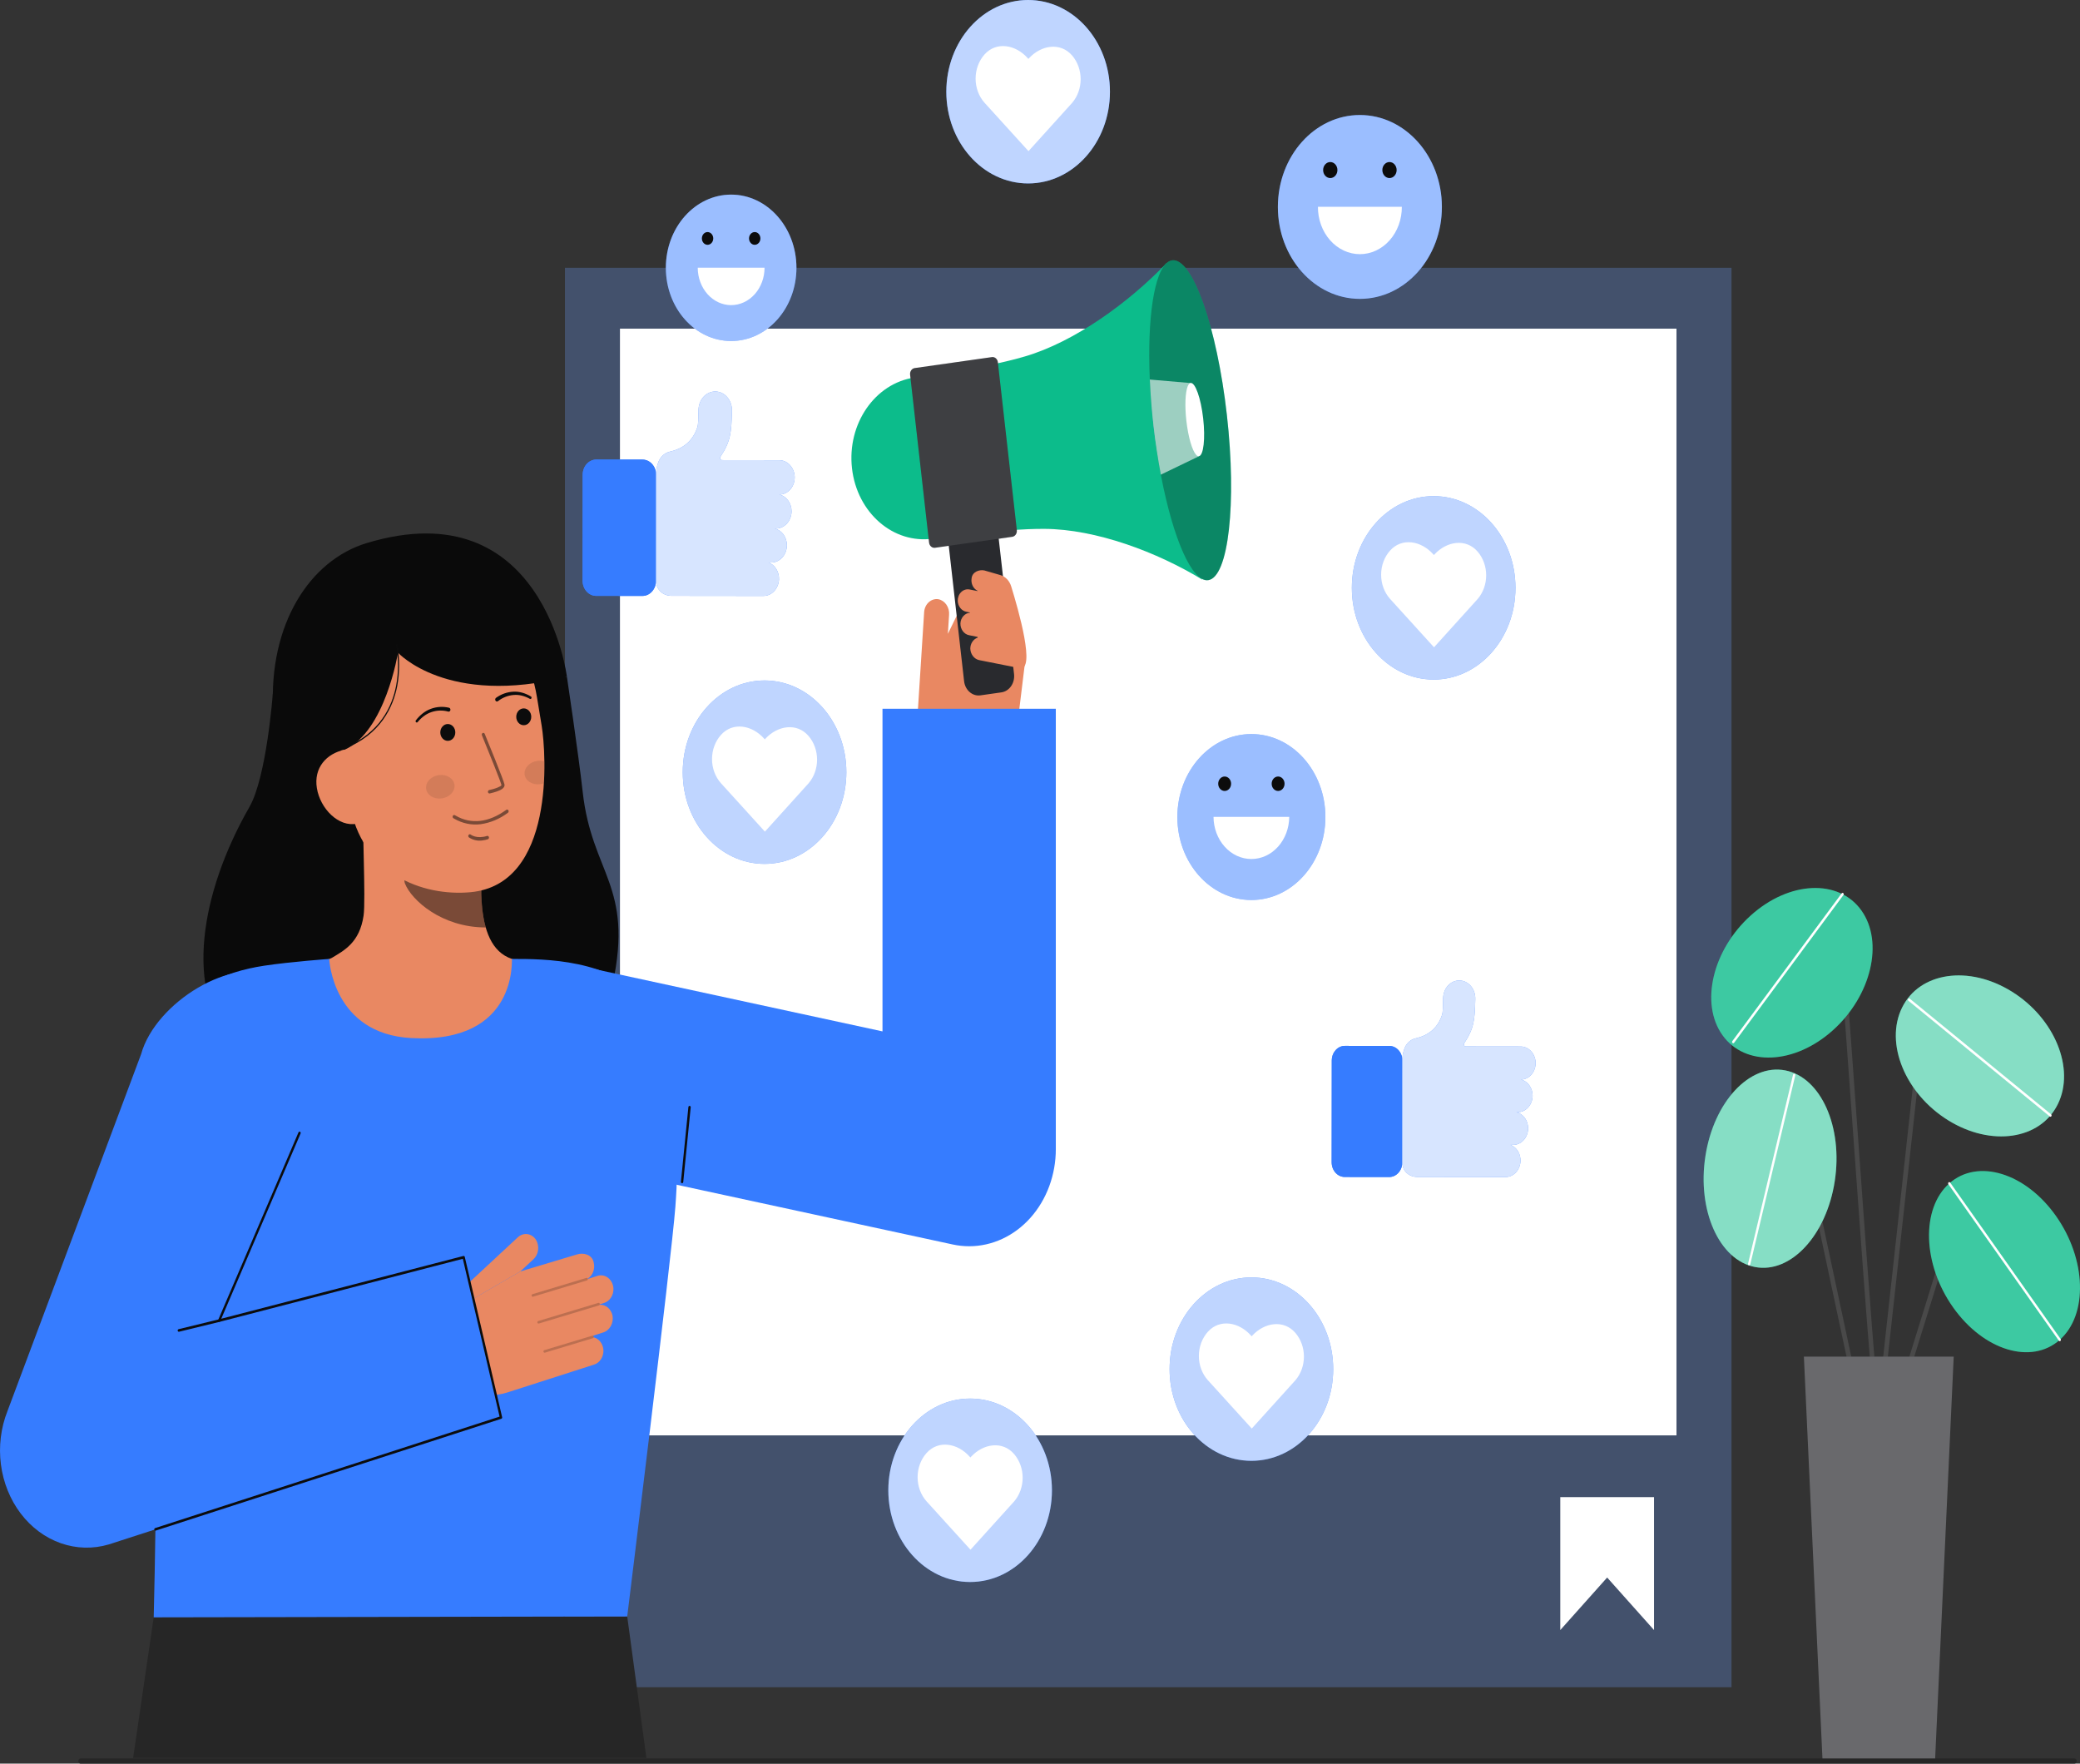 <svg width="552" height="468" viewBox="0 0 552 468" fill="none" xmlns="http://www.w3.org/2000/svg">
<rect x="0" y="0" width="552" height="468" fill="#333333" stroke="none"/>
<g clip-path="url(#clip0_225_701)">
<path opacity="0.1" d="M459.515 71.065H149.928V447.721H459.515V71.065Z" fill="white"/>
<path opacity="0.2" d="M459.515 71.065H149.928V447.721H459.515V71.065Z" fill="#367CFF"/>
<path d="M444.914 87.21H164.529V380.892H444.914V87.21Z" fill="white"/>
<path d="M272.851 48.674C284.842 48.674 294.562 37.778 294.562 24.337C294.562 10.896 284.842 0 272.851 0C260.861 0 251.141 10.896 251.141 24.337C251.141 37.778 260.861 48.674 272.851 48.674Z" fill="#367CFF"/>
<path opacity="0.68" d="M272.851 48.674C284.842 48.674 294.562 37.778 294.562 24.337C294.562 10.896 284.842 0 272.851 0C260.861 0 251.141 10.896 251.141 24.337C251.141 37.778 260.861 48.674 272.851 48.674Z" fill="white"/>
<path d="M284.542 14.745C281.454 11.137 276.342 11.948 273.123 15.409L272.92 15.637L272.702 15.391C269.55 11.853 264.436 10.918 261.28 14.451C259.764 16.148 258.912 18.45 258.91 20.852C258.909 23.253 259.758 25.556 261.272 27.256L272.913 40.073C272.922 40.083 272.934 40.089 272.947 40.089C272.96 40.089 272.972 40.083 272.981 40.073L284.542 27.28C285.985 25.594 286.79 23.348 286.79 21.012C286.79 18.676 285.985 16.431 284.542 14.745V14.745Z" fill="white"/>
<path d="M438.956 397.282V432.554L426.515 418.615L414.074 432.554V397.282H438.956Z" fill="white"/>
<path d="M257.459 419.8C269.449 419.8 279.169 408.904 279.169 395.463C279.169 382.022 269.449 371.125 257.459 371.125C245.468 371.125 235.748 382.022 235.748 395.463C235.748 408.904 245.468 419.8 257.459 419.8Z" fill="#367CFF"/>
<path opacity="0.68" d="M257.459 419.8C269.449 419.8 279.169 408.904 279.169 395.463C279.169 382.022 269.449 371.125 257.459 371.125C245.468 371.125 235.748 382.022 235.748 395.463C235.748 408.904 245.468 419.8 257.459 419.8Z" fill="white"/>
<path d="M269.149 385.871C266.062 382.262 260.949 383.074 257.73 386.535L257.528 386.762L257.309 386.517C254.157 382.978 249.043 382.044 245.887 385.577C244.371 387.274 243.519 389.576 243.518 391.977C243.516 394.379 244.366 396.682 245.879 398.381L257.521 411.198C257.53 411.208 257.542 411.214 257.555 411.214C257.567 411.214 257.579 411.208 257.588 411.198L269.149 398.405C270.592 396.72 271.398 394.474 271.398 392.138C271.398 389.802 270.592 387.556 269.149 385.871V385.871Z" fill="white"/>
<path d="M202.9 229.243C214.89 229.243 224.61 218.347 224.61 204.906C224.61 191.465 214.89 180.569 202.9 180.569C190.91 180.569 181.189 191.465 181.189 204.906C181.189 218.347 190.91 229.243 202.9 229.243Z" fill="#367CFF"/>
<path opacity="0.68" d="M202.9 229.243C214.89 229.243 224.61 218.347 224.61 204.906C224.61 191.465 214.89 180.569 202.9 180.569C190.91 180.569 181.189 191.465 181.189 204.906C181.189 218.347 190.91 229.243 202.9 229.243Z" fill="white"/>
<path d="M214.591 195.314C211.503 191.705 206.391 192.517 203.171 195.978L202.969 196.206L202.751 195.96C199.599 192.422 194.485 191.487 191.328 195.02C189.813 196.717 188.96 199.019 188.959 201.421C188.957 203.822 189.807 206.125 191.32 207.824L202.962 220.642C202.971 220.652 202.983 220.658 202.996 220.658C203.009 220.658 203.021 220.652 203.03 220.642L214.591 207.848C216.033 206.163 216.839 203.917 216.839 201.581C216.839 199.245 216.033 196.999 214.591 195.314Z" fill="white"/>
<path d="M368.707 277.552L356.905 277.537C354.99 277.535 353.436 279.273 353.434 281.419L353.406 308.429C353.404 310.576 354.954 312.318 356.869 312.32L368.671 312.335C370.586 312.338 372.14 310.6 372.142 308.453L372.17 281.443C372.172 279.297 370.622 277.555 368.707 277.552Z" fill="#367CFF"/>
<path d="M368.707 277.552L356.905 277.537C354.99 277.535 353.436 279.273 353.434 281.419L353.406 308.429C353.404 310.576 354.954 312.318 356.869 312.32L368.671 312.335C370.586 312.338 372.14 310.6 372.142 308.453L372.17 281.443C372.172 279.297 370.622 277.555 368.707 277.552Z" fill="#367CFF"/>
<path opacity="0.3" d="M403.521 308.184C403.565 307.233 403.332 306.291 402.856 305.502C402.38 304.712 401.688 304.118 400.884 303.81H401.539C402.584 303.821 403.589 303.37 404.339 302.555C405.089 301.74 405.522 300.627 405.544 299.457C405.551 298.448 405.246 297.467 404.682 296.68C404.118 295.894 403.329 295.349 402.448 295.139H402.729C403.773 295.15 404.779 294.699 405.529 293.884C406.279 293.069 406.712 291.955 406.734 290.785C406.74 289.775 406.435 288.794 405.87 288.008C405.306 287.221 404.516 286.677 403.635 286.467C404.16 286.466 404.679 286.346 405.161 286.115C405.644 285.884 406.08 285.547 406.444 285.123C406.807 284.699 407.091 284.197 407.279 283.648C407.466 283.098 407.552 282.512 407.533 281.924C407.481 280.779 407.036 279.7 406.291 278.913C405.546 278.126 404.56 277.692 403.536 277.701L391.581 277.685H388.995C388.903 277.685 388.814 277.657 388.736 277.603C388.658 277.549 388.595 277.472 388.554 277.381C388.514 277.289 388.496 277.186 388.505 277.084C388.513 276.982 388.547 276.885 388.602 276.803C391.196 272.88 391.382 270.646 391.518 265.194V265.088C391.551 263.824 391.135 262.596 390.362 261.675C389.589 260.754 388.521 260.214 387.393 260.174H387.256C386.145 260.174 385.077 260.659 384.279 261.528C383.482 262.396 383.019 263.579 382.988 264.825V264.931C382.934 267.093 382.941 268.537 382.699 269.296C381.05 274.477 376.575 275.308 375.592 275.556C374.917 275.72 374.291 276.075 373.773 276.588C373.255 277.101 372.863 277.754 372.635 278.485C372.344 279.301 372.186 280.17 372.17 281.05V308.554C372.17 310.787 373.979 312.342 376.17 312.313L398.31 312.34H399.517C400.532 312.352 401.512 311.927 402.256 311.155C403.001 310.382 403.453 309.319 403.521 308.184V308.184Z" fill="white"/>
<path d="M403.521 308.184C403.565 307.233 403.332 306.291 402.856 305.502C402.38 304.712 401.688 304.118 400.884 303.81H401.539C402.584 303.821 403.589 303.37 404.339 302.555C405.089 301.74 405.522 300.627 405.544 299.457C405.551 298.448 405.246 297.467 404.682 296.68C404.118 295.894 403.329 295.349 402.448 295.139H402.729C403.773 295.15 404.779 294.699 405.529 293.884C406.279 293.069 406.712 291.955 406.734 290.785C406.74 289.775 406.435 288.794 405.87 288.008C405.306 287.221 404.516 286.677 403.635 286.467C404.16 286.466 404.679 286.346 405.161 286.115C405.644 285.884 406.08 285.547 406.444 285.123C406.807 284.699 407.091 284.197 407.279 283.648C407.466 283.098 407.552 282.512 407.533 281.924C407.481 280.779 407.036 279.7 406.291 278.913C405.546 278.126 404.56 277.692 403.536 277.701L391.581 277.685H388.995C388.903 277.685 388.814 277.657 388.736 277.603C388.658 277.549 388.595 277.472 388.554 277.381C388.514 277.289 388.496 277.186 388.505 277.084C388.513 276.982 388.547 276.885 388.602 276.803C391.196 272.88 391.382 270.646 391.518 265.194V265.088C391.551 263.824 391.135 262.596 390.362 261.675C389.589 260.754 388.521 260.214 387.393 260.174H387.256C386.145 260.174 385.077 260.659 384.279 261.528C383.482 262.396 383.019 263.579 382.988 264.825V264.931C382.934 267.093 382.941 268.537 382.699 269.296C381.05 274.477 376.575 275.308 375.592 275.556C374.917 275.72 374.291 276.075 373.773 276.588C373.255 277.101 372.863 277.754 372.635 278.485C372.344 279.301 372.186 280.17 372.17 281.05V308.554C372.17 310.787 373.979 312.342 376.17 312.313L398.31 312.34H399.517C400.532 312.352 401.512 311.927 402.256 311.155C403.001 310.382 403.453 309.319 403.521 308.184V308.184Z" fill="#367CFF"/>
<path opacity="0.8" d="M403.521 308.184C403.565 307.233 403.332 306.291 402.856 305.502C402.38 304.712 401.688 304.118 400.884 303.81H401.539C402.584 303.821 403.589 303.37 404.339 302.555C405.089 301.74 405.522 300.627 405.544 299.457C405.551 298.448 405.246 297.467 404.682 296.68C404.118 295.894 403.329 295.349 402.448 295.139H402.729C403.773 295.15 404.779 294.699 405.529 293.884C406.279 293.069 406.712 291.955 406.734 290.785C406.74 289.775 406.435 288.794 405.87 288.008C405.306 287.221 404.516 286.677 403.635 286.467C404.16 286.466 404.679 286.346 405.161 286.115C405.644 285.884 406.08 285.547 406.444 285.123C406.807 284.699 407.091 284.197 407.279 283.648C407.466 283.098 407.552 282.512 407.533 281.924C407.481 280.779 407.036 279.7 406.291 278.913C405.546 278.126 404.56 277.692 403.536 277.701L391.581 277.685H388.995C388.903 277.685 388.814 277.657 388.736 277.603C388.658 277.549 388.595 277.472 388.554 277.381C388.514 277.289 388.496 277.186 388.505 277.084C388.513 276.982 388.547 276.885 388.602 276.803C391.196 272.88 391.382 270.646 391.518 265.194V265.088C391.551 263.824 391.135 262.596 390.362 261.675C389.589 260.754 388.521 260.214 387.393 260.174H387.256C386.145 260.174 385.077 260.659 384.279 261.528C383.482 262.396 383.019 263.579 382.988 264.825V264.931C382.934 267.093 382.941 268.537 382.699 269.296C381.05 274.477 376.575 275.308 375.592 275.556C374.917 275.72 374.291 276.075 373.773 276.588C373.255 277.101 372.863 277.754 372.635 278.485C372.344 279.301 372.186 280.17 372.17 281.05V308.554C372.17 310.787 373.979 312.342 376.17 312.313L398.31 312.34H399.517C400.532 312.352 401.512 311.927 402.256 311.155C403.001 310.382 403.453 309.319 403.521 308.184V308.184Z" fill="white"/>
<path d="M170.522 121.962L158.246 121.947C156.255 121.944 154.639 123.752 154.636 125.984L154.608 154.076C154.605 156.308 156.218 158.12 158.209 158.122L170.484 158.138C172.476 158.141 174.092 156.333 174.094 154.101L174.123 126.009C174.125 123.777 172.513 121.965 170.522 121.962Z" fill="#367CFF"/>
<path d="M170.522 121.962L158.246 121.947C156.255 121.944 154.639 123.752 154.636 125.984L154.608 154.076C154.605 156.308 156.218 158.12 158.209 158.122L170.484 158.138C172.476 158.141 174.092 156.333 174.094 154.101L174.123 126.009C174.125 123.777 172.513 121.965 170.522 121.962Z" fill="#367CFF"/>
<path opacity="0.3" d="M206.73 153.819C206.776 152.83 206.533 151.85 206.038 151.029C205.543 150.208 204.822 149.59 203.986 149.269H204.667C205.753 149.281 206.799 148.812 207.579 147.964C208.359 147.117 208.809 145.959 208.833 144.742C208.839 143.692 208.522 142.672 207.936 141.854C207.349 141.036 206.529 140.47 205.613 140.251H205.905C206.991 140.262 208.037 139.793 208.817 138.946C209.597 138.098 210.047 136.94 210.07 135.723C210.076 134.673 209.759 133.652 209.172 132.834C208.584 132.016 207.763 131.45 206.847 131.233C207.393 131.231 207.932 131.107 208.434 130.866C208.936 130.626 209.39 130.275 209.768 129.834C210.146 129.393 210.442 128.872 210.636 128.3C210.831 127.729 210.921 127.119 210.901 126.508C210.847 125.316 210.384 124.194 209.61 123.376C208.835 122.557 207.809 122.106 206.744 122.115L194.311 122.098L191.621 122.095C191.526 122.095 191.433 122.065 191.352 122.009C191.272 121.953 191.207 121.873 191.164 121.778C191.122 121.682 191.104 121.576 191.112 121.47C191.121 121.364 191.156 121.263 191.212 121.178C193.911 117.097 194.104 114.774 194.245 109.104V108.993C194.278 107.678 193.845 106.401 193.04 105.443C192.236 104.485 191.125 103.924 189.951 103.883H189.809C188.652 103.882 187.542 104.387 186.713 105.29C185.884 106.193 185.402 107.423 185.369 108.719V108.83C185.314 111.078 185.321 112.58 185.069 113.368C183.352 118.756 178.7 119.62 177.678 119.878C176.977 120.05 176.326 120.421 175.789 120.954C175.252 121.488 174.845 122.166 174.608 122.926C174.306 123.776 174.142 124.679 174.125 125.594V154.199C174.125 156.522 176.007 158.139 178.286 158.109L201.312 158.137H202.567C203.621 158.148 204.64 157.707 205.413 156.905C206.187 156.102 206.658 154.998 206.73 153.819V153.819Z" fill="white"/>
<path d="M206.73 153.819C206.776 152.83 206.533 151.85 206.038 151.029C205.543 150.208 204.822 149.59 203.986 149.269H204.667C205.753 149.281 206.799 148.812 207.579 147.964C208.359 147.117 208.809 145.959 208.833 144.742C208.839 143.692 208.522 142.672 207.936 141.854C207.349 141.036 206.529 140.47 205.613 140.251H205.905C206.991 140.262 208.037 139.793 208.817 138.946C209.597 138.098 210.047 136.94 210.07 135.723C210.076 134.673 209.759 133.652 209.172 132.834C208.584 132.016 207.763 131.45 206.847 131.233C207.393 131.231 207.932 131.107 208.434 130.866C208.936 130.626 209.39 130.275 209.768 129.834C210.146 129.393 210.442 128.872 210.636 128.3C210.831 127.729 210.921 127.119 210.901 126.508C210.847 125.316 210.384 124.194 209.61 123.376C208.835 122.557 207.809 122.106 206.744 122.115L194.311 122.098L191.621 122.095C191.526 122.095 191.433 122.065 191.352 122.009C191.272 121.953 191.207 121.873 191.164 121.778C191.122 121.682 191.104 121.576 191.112 121.47C191.121 121.364 191.156 121.263 191.212 121.178C193.911 117.097 194.104 114.774 194.245 109.104V108.993C194.278 107.678 193.845 106.401 193.04 105.443C192.236 104.485 191.125 103.924 189.951 103.883H189.809C188.652 103.882 187.542 104.387 186.713 105.29C185.884 106.193 185.402 107.423 185.369 108.719V108.83C185.314 111.078 185.321 112.58 185.069 113.368C183.352 118.756 178.7 119.62 177.678 119.878C176.977 120.05 176.326 120.421 175.789 120.954C175.252 121.488 174.845 122.166 174.608 122.926C174.306 123.776 174.142 124.679 174.125 125.594V154.199C174.125 156.522 176.007 158.139 178.286 158.109L201.312 158.137H202.567C203.621 158.148 204.64 157.707 205.413 156.905C206.187 156.102 206.658 154.998 206.73 153.819V153.819Z" fill="#367CFF"/>
<path opacity="0.8" d="M206.73 153.819C206.776 152.83 206.533 151.85 206.038 151.029C205.543 150.208 204.822 149.59 203.986 149.269H204.667C205.753 149.281 206.799 148.812 207.579 147.964C208.359 147.117 208.809 145.959 208.833 144.742C208.839 143.692 208.522 142.672 207.936 141.854C207.349 141.036 206.529 140.47 205.613 140.251H205.905C206.991 140.262 208.037 139.793 208.817 138.946C209.597 138.098 210.047 136.94 210.07 135.723C210.076 134.673 209.759 133.652 209.172 132.834C208.584 132.016 207.763 131.45 206.847 131.233C207.393 131.231 207.932 131.107 208.434 130.866C208.936 130.626 209.39 130.275 209.768 129.834C210.146 129.393 210.442 128.872 210.636 128.3C210.831 127.729 210.921 127.119 210.901 126.508C210.847 125.316 210.384 124.194 209.61 123.376C208.835 122.557 207.809 122.106 206.744 122.115L194.311 122.098L191.621 122.095C191.526 122.095 191.433 122.065 191.352 122.009C191.272 121.953 191.207 121.873 191.164 121.778C191.122 121.682 191.104 121.576 191.112 121.47C191.121 121.364 191.156 121.263 191.212 121.178C193.911 117.097 194.104 114.774 194.245 109.104V108.993C194.278 107.678 193.845 106.401 193.04 105.443C192.236 104.485 191.125 103.924 189.951 103.883H189.809C188.652 103.882 187.542 104.387 186.713 105.29C185.884 106.193 185.402 107.423 185.369 108.719V108.83C185.314 111.078 185.321 112.58 185.069 113.368C183.352 118.756 178.7 119.62 177.678 119.878C176.977 120.05 176.326 120.421 175.789 120.954C175.252 121.488 174.845 122.166 174.608 122.926C174.306 123.776 174.142 124.679 174.125 125.594V154.199C174.125 156.522 176.007 158.139 178.286 158.109L201.312 158.137H202.567C203.621 158.148 204.64 157.707 205.413 156.905C206.187 156.102 206.658 154.998 206.73 153.819V153.819Z" fill="white"/>
<path d="M380.47 180.331C392.461 180.331 402.181 169.435 402.181 155.994C402.181 142.553 392.461 131.657 380.47 131.657C368.48 131.657 358.76 142.553 358.76 155.994C358.76 169.435 368.48 180.331 380.47 180.331Z" fill="#367CFF"/>
<path opacity="0.68" d="M380.47 180.331C392.461 180.331 402.181 169.435 402.181 155.994C402.181 142.553 392.461 131.657 380.47 131.657C368.48 131.657 358.76 142.553 358.76 155.994C358.76 169.435 368.48 180.331 380.47 180.331Z" fill="white"/>
<path d="M392.161 146.401C389.073 142.793 383.961 143.604 380.742 147.066L380.539 147.293L380.321 147.047C377.169 143.509 372.055 142.578 368.899 146.108C367.383 147.805 366.531 150.107 366.529 152.508C366.528 154.909 367.377 157.212 368.891 158.911L380.533 171.729C380.541 171.739 380.554 171.745 380.566 171.745C380.579 171.745 380.591 171.739 380.6 171.729L392.161 158.936C393.604 157.25 394.409 155.004 394.409 152.668C394.409 150.332 393.604 148.087 392.161 146.401V146.401Z" fill="white"/>
<path d="M332.101 387.643C344.092 387.643 353.812 376.747 353.812 363.306C353.812 349.865 344.092 338.969 332.101 338.969C320.111 338.969 310.391 349.865 310.391 363.306C310.391 376.747 320.111 387.643 332.101 387.643Z" fill="#367CFF"/>
<path opacity="0.68" d="M332.101 387.643C344.092 387.643 353.812 376.747 353.812 363.306C353.812 349.865 344.092 338.969 332.101 338.969C320.111 338.969 310.391 349.865 310.391 363.306C310.391 376.747 320.111 387.643 332.101 387.643Z" fill="white"/>
<path d="M343.792 353.713C340.704 350.105 335.592 350.916 332.372 354.378L332.17 354.605L331.952 354.359C328.8 350.821 323.686 349.887 320.53 353.42C319.014 355.117 318.162 357.419 318.16 359.82C318.159 362.221 319.008 364.524 320.522 366.223L332.166 379.041C332.175 379.051 332.188 379.057 332.2 379.057C332.213 379.057 332.225 379.051 332.234 379.041L343.795 366.248C345.237 364.562 346.042 362.316 346.042 359.98C346.041 357.644 345.235 355.398 343.792 353.713V353.713Z" fill="white"/>
<path d="M332.097 238.827C342.945 238.827 351.739 228.969 351.739 216.809C351.739 204.649 342.945 194.791 332.097 194.791C321.249 194.791 312.455 204.649 312.455 216.809C312.455 228.969 321.249 238.827 332.097 238.827Z" fill="#367CFF"/>
<path opacity="0.5" d="M332.097 238.827C342.945 238.827 351.739 228.969 351.739 216.809C351.739 204.649 342.945 194.791 332.097 194.791C321.249 194.791 312.455 204.649 312.455 216.809C312.455 228.969 321.249 238.827 332.097 238.827Z" fill="white"/>
<path d="M342.144 216.771C342.124 219.744 341.056 222.586 339.174 224.68C337.291 226.774 334.747 227.948 332.096 227.948C329.444 227.948 326.9 226.774 325.018 224.68C323.135 222.586 322.068 219.744 322.047 216.771H342.144Z" fill="white"/>
<path d="M325.004 209.891C325.949 209.891 326.715 209.032 326.715 207.973C326.715 206.913 325.949 206.055 325.004 206.055C324.059 206.055 323.293 206.913 323.293 207.973C323.293 209.032 324.059 209.891 325.004 209.891Z" fill="#0C0C0C"/>
<path d="M339.19 209.891C340.135 209.891 340.901 209.032 340.901 207.973C340.901 206.913 340.135 206.055 339.19 206.055C338.245 206.055 337.479 206.913 337.479 207.973C337.479 209.032 338.245 209.891 339.19 209.891Z" fill="#0C0C0C"/>
<path d="M194.035 90.49C203.605 90.49 211.363 81.793 211.363 71.066C211.363 60.338 203.605 51.642 194.035 51.642C184.465 51.642 176.707 60.338 176.707 71.066C176.707 81.793 184.465 90.49 194.035 90.49Z" fill="#367CFF"/>
<path opacity="0.5" d="M194.035 90.49C203.605 90.49 211.363 81.793 211.363 71.066C211.363 60.338 203.605 51.642 194.035 51.642C184.465 51.642 176.707 60.338 176.707 71.066C176.707 81.793 184.465 90.49 194.035 90.49Z" fill="white"/>
<path d="M202.899 71.033C202.899 73.668 201.965 76.196 200.303 78.059C198.641 79.923 196.386 80.97 194.035 80.97C191.684 80.97 189.429 79.923 187.766 78.059C186.104 76.196 185.17 73.668 185.17 71.033H202.899Z" fill="white"/>
<path d="M187.777 64.963C188.611 64.963 189.286 64.205 189.286 63.271C189.286 62.336 188.611 61.579 187.777 61.579C186.943 61.579 186.268 62.336 186.268 63.271C186.268 64.205 186.943 64.963 187.777 64.963Z" fill="#0C0C0C"/>
<path d="M200.291 64.963C201.124 64.963 201.8 64.205 201.8 63.271C201.8 62.336 201.124 61.579 200.291 61.579C199.457 61.579 198.781 62.336 198.781 63.271C198.781 64.205 199.457 64.963 200.291 64.963Z" fill="#0C0C0C"/>
<path d="M72.4 184.046C72.4 184.046 70.765 206.168 66.205 214.121C53.081 237.02 48.996 262.975 61.614 276.8C74.232 290.625 155.957 292.292 162.598 261.136C168.189 234.906 157.044 231.873 154.635 210.108C153.545 200.26 150.453 179.595 150.453 179.595" fill="#0A0A0A"/>
<path d="M141.735 256.137C141.594 256.117 140.028 285.239 109.847 282.701C88.953 280.946 81.503 256.094 81.022 256.094C83.275 255.558 87.068 254.777 88.068 254.179C91.359 252.196 95.428 250.135 96.49 242.972C97.103 238.847 96.064 217.726 96.384 213.547L128.456 221.571C128.008 230.392 124.871 250.842 135.865 254.461C137.693 255.065 139.664 255.615 141.735 256.137Z" fill="#E98862"/>
<path opacity="0.5" d="M128.906 246.108C128.403 244.293 128.08 242.422 127.941 240.528C127.588 236.206 127.658 231.854 128.151 227.55C121.632 226.563 115.492 223.547 110.426 218.844C109.83 221.309 106.555 232.082 107.462 234.425C109.175 238.855 117.229 246.108 128.906 246.108Z" fill="#0C0C0C"/>
<path d="M124.812 236.761C112.149 237.903 95.872 231.938 92.754 213.003L89.942 195.918C86.825 176.982 93.169 159.797 109.074 156.507C124.978 153.217 139.393 166.108 142.51 185.043L143.755 192.605C144.952 199.872 147.405 234.721 124.812 236.761Z" fill="#E98862"/>
<path d="M138.996 192.445C140.096 192.445 140.988 191.445 140.988 190.212C140.988 188.978 140.096 187.979 138.996 187.979C137.896 187.979 137.004 188.978 137.004 190.212C137.004 191.445 137.896 192.445 138.996 192.445Z" fill="#0C0C0C"/>
<path d="M118.84 196.592C119.94 196.592 120.832 195.592 120.832 194.359C120.832 193.125 119.94 192.125 118.84 192.125C117.74 192.125 116.848 193.125 116.848 194.359C116.848 195.592 117.74 196.592 118.84 196.592Z" fill="#0C0C0C"/>
<path opacity="0.5" d="M129.944 210.554L129.975 210.549C130.62 210.41 131.257 210.232 131.883 210.015C132.819 209.682 134.045 209.131 133.89 208.184C133.712 207.105 129.159 196.01 128.641 194.748C128.62 194.691 128.589 194.64 128.549 194.597C128.51 194.554 128.463 194.52 128.412 194.498C128.361 194.476 128.307 194.465 128.252 194.467C128.197 194.469 128.143 194.483 128.093 194.509C128.043 194.535 127.998 194.571 127.962 194.617C127.925 194.662 127.896 194.716 127.878 194.774C127.86 194.832 127.853 194.893 127.856 194.955C127.86 195.016 127.875 195.076 127.899 195.131C129.841 199.858 132.965 207.627 133.087 208.35C132.981 208.686 131.427 209.318 129.828 209.649C129.723 209.669 129.629 209.734 129.566 209.831C129.504 209.927 129.477 210.047 129.492 210.165C129.507 210.284 129.563 210.39 129.648 210.463C129.732 210.536 129.839 210.568 129.945 210.554H129.944Z" fill="#0C0C0C"/>
<path opacity="0.5" d="M127.559 218.71C130.153 218.346 132.634 217.304 134.802 215.668C134.847 215.635 134.886 215.593 134.916 215.544C134.947 215.494 134.968 215.439 134.98 215.38C134.991 215.321 134.992 215.261 134.982 215.202C134.973 215.142 134.953 215.086 134.924 215.036C134.895 214.985 134.857 214.942 134.813 214.907C134.769 214.873 134.719 214.849 134.667 214.836C134.614 214.824 134.56 214.823 134.508 214.834C134.455 214.844 134.405 214.867 134.36 214.899C129.668 218.292 125.017 218.818 120.911 216.429C120.828 216.378 120.743 216.332 120.655 216.291C120.555 216.254 120.445 216.262 120.35 216.314C120.254 216.366 120.181 216.457 120.144 216.569C120.108 216.68 120.111 216.803 120.154 216.912C120.197 217.021 120.276 217.106 120.374 217.151C120.407 217.166 120.46 217.198 120.534 217.242C122.694 218.504 125.14 219.015 127.559 218.71V218.71Z" fill="#0C0C0C"/>
<path d="M77.205 201.802L91.462 198.947C102.27 194.108 105.617 173.19 105.617 173.19C105.617 173.19 118.663 187.573 150.45 179.593C150.45 179.593 144.284 129.916 97.311 144.111C82.162 148.689 71.237 165.722 72.497 188.568C73.383 204.578 77.205 201.802 77.205 201.802Z" fill="#0A0A0A"/>
<path d="M94.694 218.568C89.861 219.567 84.988 214.58 84.097 209.163C83.205 203.746 86.631 199.951 91.464 198.947L94.552 202.062L98.85 217.707L94.694 218.568Z" fill="#E98862"/>
<path d="M131.626 185.186C133.009 184.186 134.606 183.62 136.251 183.548C137.063 183.507 137.876 183.602 138.662 183.831C139.443 184.055 140.196 184.389 140.902 184.823C140.974 184.866 141.028 184.938 141.053 185.024C141.078 185.111 141.072 185.205 141.037 185.286C141.001 185.368 140.939 185.431 140.862 185.462C140.786 185.492 140.702 185.489 140.628 185.452L140.606 185.441C139.939 185.062 139.232 184.78 138.502 184.599C137.778 184.416 137.034 184.356 136.294 184.422C134.822 184.542 133.404 185.098 132.185 186.031L132.155 186.055C132.105 186.094 132.048 186.123 131.988 186.138C131.928 186.153 131.866 186.155 131.805 186.143C131.744 186.131 131.686 186.106 131.634 186.069C131.582 186.032 131.537 185.984 131.502 185.928C131.466 185.872 131.441 185.808 131.427 185.741C131.414 185.673 131.412 185.604 131.423 185.536C131.433 185.468 131.456 185.403 131.489 185.344C131.521 185.286 131.564 185.236 131.615 185.196L131.626 185.186Z" fill="#0C0C0C"/>
<path d="M118.917 188.819C117.481 188.427 115.979 188.468 114.562 188.939C113.849 189.17 113.172 189.52 112.552 189.977C111.926 190.435 111.353 190.979 110.847 191.597L110.831 191.616C110.774 191.684 110.695 191.723 110.612 191.726C110.53 191.728 110.449 191.694 110.389 191.63C110.329 191.566 110.294 191.478 110.291 191.385C110.289 191.292 110.319 191.202 110.376 191.135C110.901 190.449 111.5 189.839 112.16 189.321C112.824 188.795 113.555 188.385 114.327 188.102C115.89 187.52 117.563 187.417 119.172 187.807C119.232 187.822 119.289 187.85 119.34 187.89C119.39 187.929 119.433 187.98 119.466 188.038C119.499 188.096 119.521 188.161 119.531 188.229C119.542 188.297 119.54 188.367 119.527 188.434C119.513 188.502 119.488 188.565 119.453 188.622C119.417 188.678 119.372 188.726 119.32 188.763C119.268 188.8 119.21 188.825 119.15 188.837C119.089 188.848 119.027 188.847 118.967 188.832H118.954L118.917 188.819Z" fill="#0C0C0C"/>
<path opacity="0.52" d="M128.092 223.008C128.562 222.951 129.027 222.849 129.481 222.703C129.582 222.667 129.666 222.588 129.716 222.483C129.766 222.379 129.778 222.257 129.749 222.142C129.72 222.028 129.653 221.931 129.562 221.871C129.47 221.812 129.362 221.794 129.259 221.822C126.524 222.69 124.976 221.514 124.911 221.464C124.822 221.396 124.714 221.369 124.608 221.39C124.503 221.411 124.409 221.478 124.347 221.576C124.285 221.674 124.26 221.796 124.277 221.914C124.294 222.033 124.352 222.139 124.439 222.21C125.538 222.941 126.829 223.223 128.092 223.008V223.008Z" fill="#0C0C0C"/>
<path d="M91.475 198.689L91.373 198.365C100.845 194.608 104.075 187.387 105.117 181.991C105.794 178.381 105.791 174.651 105.107 171.042L105.405 170.956C106.098 174.613 106.102 178.392 105.418 182.051C104.362 187.534 101.086 194.873 91.475 198.689Z" fill="#0C0C0C"/>
<path opacity="0.1" d="M117.132 211.88C119.217 211.639 120.779 210.055 120.621 208.341C120.464 206.627 118.646 205.432 116.562 205.673C114.477 205.914 112.915 207.498 113.072 209.212C113.23 210.926 115.047 212.121 117.132 211.88Z" fill="#0C0C0C"/>
<path opacity="0.1" d="M139.214 205.44C139.376 207.151 141.192 208.344 143.278 208.107C143.638 208.065 143.993 207.981 144.338 207.857C144.464 205.822 144.498 203.863 144.471 202.048C143.896 201.876 143.297 201.825 142.705 201.899C140.62 202.137 139.058 203.721 139.214 205.44Z" fill="#0C0C0C"/>
<path d="M245.254 162.433C245.286 161.928 245.41 161.436 245.617 160.986C245.825 160.537 246.112 160.139 246.461 159.818C246.81 159.497 247.213 159.259 247.647 159.119C248.081 158.979 248.536 158.939 248.984 159.002C249.847 159.158 250.625 159.675 251.161 160.45C251.697 161.224 251.951 162.198 251.871 163.174L251.55 168.193L259.046 152.875C259.853 151.156 261.824 149.624 263.485 150.766C265.19 151.694 266.61 153.171 267.561 155.01C267.579 155.017 272.652 175.154 271.904 176.751L269.905 193.103C268.353 196.411 265.954 199.124 263.018 200.894C260.081 202.664 256.74 203.41 253.422 203.037L242.74 201.838L245.254 162.433Z" fill="#E98862"/>
<g opacity="0.2">
<path d="M257.798 170.215C257.869 170.256 257.952 170.265 258.029 170.238C258.105 170.212 258.17 170.153 258.208 170.074L265.319 155.499C265.358 155.419 265.367 155.325 265.344 155.238C265.321 155.15 265.268 155.076 265.197 155.033C265.126 154.989 265.042 154.979 264.964 155.005C264.886 155.03 264.82 155.09 264.781 155.17L257.666 169.745C257.647 169.785 257.635 169.828 257.631 169.873C257.626 169.918 257.63 169.964 257.641 170.007C257.653 170.05 257.672 170.091 257.697 170.126C257.722 170.161 257.754 170.19 257.789 170.212L257.798 170.215Z" fill="#0C0C0C"/>
</g>
<path d="M257.202 330.703C255.74 330.703 254.28 330.547 252.844 330.236L144.184 306.729L152.897 256.1L234.201 273.689V188.081H280.199V304.922C280.199 308.307 279.605 311.66 278.449 314.788C277.293 317.916 275.599 320.758 273.463 323.152C271.327 325.546 268.792 327.445 266.002 328.741C263.211 330.036 260.221 330.703 257.2 330.703H257.202Z" fill="#367CFF"/>
<path d="M40.792 429.173L35.33 466.496H171.545L166.454 428.947L40.792 429.173Z" fill="#262626"/>
<path d="M109.153 275.463C88.244 274.358 87.364 254.463 87.364 254.463C87.364 254.463 77.004 255.214 70.116 256.258C58.841 257.968 51.403 262.254 45.484 268.89C39.977 275.063 36.625 281.741 40.172 324.379C42.741 355.252 40.792 429.173 40.792 429.173L166.454 428.947C166.454 428.947 178.179 334.152 179.233 320.252C181.247 293.722 176.957 271.294 172.043 265.786C161.941 254.462 144.55 254.462 135.865 254.463C135.726 254.465 137.627 276.967 109.153 275.463Z" fill="#367CFF"/>
<path d="M181.014 313.968C181.003 313.969 180.991 313.969 180.979 313.968C180.899 313.958 180.825 313.912 180.774 313.841C180.723 313.77 180.7 313.679 180.709 313.589L182.689 293.762C182.693 293.716 182.706 293.673 182.725 293.633C182.745 293.593 182.771 293.558 182.803 293.53C182.834 293.501 182.871 293.48 182.91 293.468C182.949 293.455 182.989 293.451 183.03 293.456C183.07 293.461 183.109 293.475 183.144 293.497C183.18 293.519 183.211 293.549 183.236 293.584C183.262 293.62 183.281 293.66 183.292 293.704C183.303 293.748 183.306 293.793 183.302 293.839L181.322 313.665C181.313 313.749 181.276 313.826 181.22 313.882C181.163 313.938 181.09 313.969 181.014 313.968V313.968Z" fill="#0C0C0C"/>
<path d="M121.262 343.341L137.436 328.316C137.783 327.993 138.186 327.753 138.619 327.61C139.053 327.467 139.507 327.425 139.955 327.486C140.404 327.547 140.836 327.709 141.227 327.963C141.617 328.218 141.957 328.559 142.226 328.965C142.723 329.772 142.928 330.761 142.799 331.731C142.67 332.701 142.218 333.58 141.533 334.19L138.077 337.401L121.811 346.845L121.262 343.341Z" fill="#E98862"/>
<path d="M156.785 365.334L134.621 360.26L143.834 336.488L165.997 341.562L156.785 365.334Z" fill="#367CFF"/>
<path d="M138.075 337.396L153.13 332.876C154.796 332.34 157.146 332.876 157.558 335.013C157.764 335.822 157.72 336.687 157.432 337.464C157.144 338.242 156.63 338.888 155.973 339.296C155.981 339.312 155.988 339.329 155.993 339.347C155.994 339.361 155.994 339.376 155.993 339.39L158.562 338.565C159.035 338.413 159.533 338.381 160.019 338.47C160.504 338.56 160.966 338.769 161.371 339.084C161.776 339.398 162.114 339.809 162.36 340.287C162.606 340.765 162.754 341.298 162.794 341.849C162.842 342.727 162.617 343.597 162.158 344.311C161.699 345.026 161.034 345.54 160.275 345.767L159.182 346.119C159.177 346.159 159.165 346.197 159.147 346.233C159.927 346.188 160.697 346.453 161.32 346.981C161.943 347.509 162.381 348.267 162.555 349.12C162.72 350.082 162.554 351.078 162.089 351.908C161.624 352.737 160.896 353.338 160.051 353.589L157.363 354.453C157.41 354.47 157.451 354.5 157.485 354.54C157.519 354.58 157.543 354.628 157.557 354.68C157.571 354.743 157.568 354.81 157.548 354.871C158.24 355.045 158.865 355.462 159.331 356.061C159.797 356.661 160.079 357.412 160.137 358.204C160.185 359.083 159.96 359.953 159.502 360.667C159.043 361.381 158.378 361.895 157.619 362.123L134.708 369.484C131.503 370.513 128.097 370.446 124.926 369.292C121.755 368.137 118.964 365.948 116.911 363.004L110.299 353.523L138.075 337.396Z" fill="#E98862"/>
<g opacity="0.2">
<path d="M141.091 343.852C141.113 343.939 141.165 344.011 141.235 344.055C141.304 344.099 141.387 344.111 141.464 344.088L155.779 339.766C155.818 339.754 155.855 339.734 155.887 339.706C155.918 339.679 155.945 339.644 155.965 339.605C155.985 339.566 155.998 339.523 156.004 339.478C156.009 339.433 156.006 339.388 155.995 339.344C155.985 339.3 155.967 339.26 155.942 339.224C155.918 339.188 155.887 339.158 155.852 339.136C155.817 339.113 155.779 339.098 155.739 339.093C155.699 339.087 155.658 339.09 155.619 339.102L141.305 343.423C141.266 343.435 141.23 343.455 141.198 343.483C141.166 343.51 141.139 343.545 141.119 343.584C141.099 343.623 141.086 343.666 141.081 343.711C141.075 343.756 141.078 343.801 141.089 343.845L141.091 343.852Z" fill="#0C0C0C"/>
</g>
<g opacity="0.2">
<path d="M142.616 350.981C142.639 351.067 142.69 351.14 142.76 351.184C142.83 351.228 142.913 351.239 142.99 351.216L158.962 346.396C159.001 346.384 159.038 346.364 159.07 346.336C159.102 346.309 159.128 346.274 159.149 346.235C159.169 346.196 159.182 346.153 159.187 346.108C159.192 346.063 159.189 346.018 159.179 345.974C159.155 345.888 159.103 345.815 159.034 345.77C158.964 345.725 158.881 345.711 158.803 345.731L142.831 350.552C142.792 350.563 142.755 350.584 142.723 350.611C142.691 350.639 142.665 350.673 142.644 350.712C142.624 350.751 142.611 350.794 142.606 350.839C142.601 350.884 142.604 350.929 142.614 350.973L142.616 350.981Z" fill="#0C0C0C"/>
</g>
<g opacity="0.2">
<path d="M144.227 358.712C144.25 358.799 144.302 358.872 144.372 358.916C144.441 358.96 144.524 358.971 144.601 358.948L157.342 355.102C157.382 355.092 157.42 355.073 157.453 355.045C157.487 355.018 157.515 354.984 157.536 354.944C157.557 354.905 157.571 354.861 157.576 354.815C157.582 354.769 157.579 354.723 157.569 354.678C157.558 354.634 157.539 354.592 157.514 354.556C157.489 354.519 157.457 354.489 157.421 354.467C157.385 354.444 157.345 354.43 157.304 354.426C157.264 354.421 157.222 354.425 157.183 354.439L144.442 358.283C144.403 358.295 144.367 358.315 144.335 358.343C144.303 358.37 144.276 358.405 144.256 358.444C144.236 358.483 144.223 358.526 144.217 358.571C144.212 358.616 144.215 358.661 144.225 358.705L144.227 358.712Z" fill="#0C0C0C"/>
</g>
<path d="M132.96 376.151L28.903 409.823C24.712 411.07 20.291 410.963 16.152 409.515C12.012 408.067 8.322 405.337 5.507 401.639C2.693 397.941 0.868 393.426 0.243 388.616C-0.381 383.805 0.221 378.895 1.979 374.451L37.455 279.713C41.251 266.022 61.846 253.341 73.456 259.115C85.067 264.889 84.654 287.606 79.504 300.622L58.167 350.44L123.047 333.626L132.96 376.151Z" fill="#367CFF"/>
<path d="M41.247 406.171C41.173 406.171 41.101 406.141 41.045 406.087C40.989 406.033 40.953 405.957 40.942 405.875C40.932 405.793 40.949 405.709 40.989 405.64C41.03 405.57 41.091 405.519 41.162 405.497L132.586 375.913L122.825 334.036L58.234 350.775C58.178 350.789 58.12 350.785 58.066 350.764C58.011 350.743 57.964 350.705 57.928 350.655C57.892 350.604 57.869 350.543 57.862 350.479C57.856 350.415 57.865 350.35 57.89 350.291L79.222 300.471C79.259 300.393 79.322 300.335 79.397 300.308C79.472 300.281 79.553 300.287 79.624 300.325C79.695 300.364 79.75 300.431 79.778 300.514C79.806 300.596 79.804 300.687 79.774 300.769L58.719 349.941L122.978 333.288C123.056 333.267 123.138 333.282 123.207 333.328C123.276 333.375 123.326 333.449 123.346 333.537L133.256 376.066C133.276 376.153 133.265 376.245 133.225 376.323C133.186 376.401 133.121 376.459 133.044 376.484L41.332 406.157C41.304 406.166 41.276 406.171 41.247 406.171V406.171Z" fill="#0C0C0C"/>
<path d="M47.456 353.395C47.38 353.395 47.307 353.364 47.25 353.307C47.194 353.25 47.158 353.172 47.15 353.088C47.142 353.003 47.162 352.918 47.207 352.85C47.251 352.781 47.317 352.733 47.391 352.715L58.102 350.103C58.142 350.093 58.183 350.092 58.222 350.1C58.262 350.108 58.3 350.125 58.334 350.149C58.368 350.174 58.397 350.205 58.42 350.243C58.443 350.28 58.459 350.321 58.468 350.366C58.476 350.41 58.477 350.455 58.47 350.5C58.463 350.544 58.448 350.587 58.426 350.625C58.404 350.663 58.376 350.696 58.343 350.721C58.31 350.747 58.273 350.765 58.233 350.775L47.522 353.388C47.5 353.393 47.478 353.395 47.456 353.395V353.395Z" fill="#0C0C0C"/>
<path d="M258.825 122.574L253.262 123.366C251.137 123.668 249.633 125.845 249.903 128.227L255.855 180.754C256.124 183.136 258.066 184.822 260.191 184.519L265.755 183.727C267.88 183.425 269.383 181.248 269.113 178.866L263.162 126.339C262.892 123.957 260.95 122.271 258.825 122.574Z" fill="#292A2E"/>
<path d="M244.451 99.932L242.751 100.175C232.219 101.674 224.766 112.46 226.104 124.266L226.104 124.266C227.441 136.072 237.063 144.427 247.595 142.928L249.296 142.685C259.827 141.186 267.28 130.4 265.943 118.594L265.942 118.593C264.605 106.788 254.983 98.433 244.451 99.932Z" fill="#0CBC8B"/>
<path d="M308.071 125.951L304.395 127.722L301.305 100.385L305.145 100.716C305.316 104.594 305.636 108.681 306.111 112.894C306.629 117.474 307.294 121.863 308.071 125.951Z" fill="#367CFF"/>
<path d="M319.303 111.022C319.91 116.389 319.401 120.881 318.17 121.059C318.026 121.064 317.883 121.031 317.751 120.963C317.62 120.895 317.505 120.794 317.415 120.668V120.668C316.382 119.513 315.329 115.957 314.844 111.662C314.393 107.674 314.558 104.168 315.179 102.557C315.393 102.003 315.661 101.674 315.976 101.63C317.204 101.448 318.696 105.656 319.303 111.022Z" fill="#367CFF"/>
<path d="M306.119 112.982L306.11 112.893C304.14 95.465 306.907 76.802 309.624 69.779C299.627 80.229 285.259 90.691 271.983 94.588C266.626 96.16 260.093 97.516 250.193 98.909L255.092 142.248C264.989 140.829 271.617 140.316 277.154 140.34C290.877 140.402 307.122 146.515 319.126 153.841C314.934 147.799 308.1 130.5 306.13 113.072L306.119 112.982Z" fill="#0CBC8B"/>
<path d="M263.24 94.76L242.75 97.67C241.978 97.78 241.431 98.57 241.529 99.436L246.564 143.988C246.662 144.853 247.367 145.466 248.14 145.357L268.63 142.446C269.402 142.337 269.948 141.546 269.851 140.68L264.815 96.129C264.717 95.263 264.012 94.65 263.24 94.76Z" fill="#292A2E"/>
<path opacity="0.1" d="M263.24 94.76L242.75 97.67C241.978 97.78 241.431 98.57 241.529 99.436L246.564 143.988C246.662 144.853 247.367 145.466 248.14 145.357L268.63 142.446C269.402 142.337 269.948 141.546 269.851 140.68L264.815 96.129C264.717 95.263 264.012 94.65 263.24 94.76Z" fill="white"/>
<path d="M325.597 110.125C328.246 133.569 326.026 153.186 320.65 153.95C319.578 154.102 318.464 153.497 317.351 152.241C317.344 152.241 317.344 152.235 317.338 152.236C312.826 147.189 308.23 131.659 306.109 112.893C304.139 95.465 304.859 80.152 307.573 73.129C308.506 70.707 309.674 69.272 311.056 69.076C316.434 68.312 322.948 86.69 325.597 110.125Z" fill="#0CBC8B"/>
<path opacity="0.3" d="M325.597 110.125C328.246 133.569 326.026 153.186 320.65 153.95C319.578 154.102 318.464 153.497 317.351 152.241C317.344 152.241 317.344 152.235 317.338 152.236C312.826 147.189 308.23 131.659 306.109 112.893C304.139 95.465 304.859 80.152 307.573 73.129C308.506 70.707 309.674 69.272 311.056 69.076C316.434 68.312 322.948 86.69 325.597 110.125Z" fill="#0C0C0C"/>
<path opacity="0.6" d="M315.977 101.649L318.174 121.082L308.07 125.951C307.293 121.863 306.628 117.474 306.11 112.894C305.635 108.681 305.313 104.595 305.145 100.716L315.977 101.649Z" fill="white"/>
<path d="M319.303 111.022C319.91 116.389 319.401 120.881 318.17 121.059C318.026 121.064 317.883 121.031 317.751 120.963C317.62 120.895 317.505 120.794 317.415 120.668V120.668C316.382 119.513 315.329 115.957 314.844 111.662C314.393 107.674 314.558 104.168 315.179 102.557C315.393 102.003 315.661 101.674 315.976 101.63C317.204 101.448 318.696 105.656 319.303 111.022Z" fill="white"/>
<path d="M257.504 172.137C257.503 171.472 257.696 170.825 258.054 170.294C258.412 169.763 258.914 169.378 259.485 169.197C259.464 169.148 259.385 169.045 259.463 169.011L257.226 168.567C256.565 168.452 255.963 168.073 255.531 167.499C255.1 166.926 254.869 166.196 254.88 165.446C254.913 164.706 255.189 164.006 255.656 163.481C256.123 162.956 256.747 162.645 257.407 162.606C257.392 162.582 257.397 162.549 257.389 162.52L256.469 162.337C255.846 162.226 255.277 161.877 254.857 161.349C254.438 160.822 254.194 160.148 254.167 159.442C254.158 158.998 254.237 158.559 254.398 158.154C254.559 157.749 254.798 157.389 255.098 157.1C255.398 156.811 255.752 156.601 256.133 156.484C256.514 156.367 256.914 156.346 257.304 156.424L259.424 156.844C259.424 156.831 259.415 156.822 259.417 156.809C259.418 156.795 259.434 156.782 259.439 156.767C258.881 156.505 258.419 156.037 258.129 155.442C257.84 154.847 257.739 154.159 257.844 153.491C258.015 151.747 259.853 151.098 261.223 151.37L265.483 152.604C266.141 152.795 266.745 153.165 267.244 153.68C267.743 154.196 268.121 154.842 268.343 155.561C270.271 161.783 274.96 178.167 270.584 177.298L259.811 175.158C259.182 175.013 258.614 174.637 258.196 174.09C257.779 173.543 257.535 172.856 257.504 172.137V172.137Z" fill="#E98862"/>
<path d="M360.892 79.309C372.911 79.309 382.654 68.387 382.654 54.915C382.654 41.442 372.911 30.52 360.892 30.52C348.874 30.52 339.131 41.442 339.131 54.915C339.131 68.387 348.874 79.309 360.892 79.309Z" fill="#367CFF"/>
<path opacity="0.5" d="M360.892 79.309C372.911 79.309 382.654 68.387 382.654 54.915C382.654 41.442 372.911 30.52 360.892 30.52C348.874 30.52 339.131 41.442 339.131 54.915C339.131 68.387 348.874 79.309 360.892 79.309Z" fill="white"/>
<path d="M372.026 54.873C372.037 56.519 371.757 58.152 371.203 59.677C370.648 61.202 369.83 62.589 368.795 63.757C367.76 64.926 366.529 65.854 365.173 66.487C363.817 67.12 362.362 67.445 360.893 67.445C359.424 67.445 357.97 67.12 356.614 66.487C355.257 65.854 354.026 64.926 352.992 63.757C351.957 62.589 351.138 61.202 350.584 59.677C350.029 58.152 349.749 56.519 349.76 54.873H372.026Z" fill="white"/>
<path d="M353.034 47.25C354.081 47.25 354.93 46.298 354.93 45.125C354.93 43.951 354.081 42.999 353.034 42.999C351.987 42.999 351.139 43.951 351.139 45.125C351.139 46.298 351.987 47.25 353.034 47.25Z" fill="#0C0C0C"/>
<path d="M368.751 47.25C369.798 47.25 370.647 46.298 370.647 45.125C370.647 43.951 369.798 42.999 368.751 42.999C367.704 42.999 366.855 43.951 366.855 45.125C366.855 46.298 367.704 47.25 368.751 47.25Z" fill="#0C0C0C"/>
<path d="M498.606 376.951C498.443 376.951 498.287 376.878 498.172 376.749C497.308 375.781 495.899 358.006 492.104 305.088C490.553 283.439 489.086 262.992 488.017 250.568C487.94 249.681 487.633 249.577 487.532 249.543C486.065 249.045 481.613 252.986 479.125 256.433C479.076 256.507 479.013 256.569 478.942 256.615C478.871 256.662 478.792 256.691 478.71 256.703C478.628 256.714 478.545 256.707 478.466 256.681C478.387 256.656 478.313 256.613 478.249 256.555C478.185 256.497 478.132 256.425 478.093 256.343C478.055 256.262 478.031 256.172 478.024 256.08C478.017 255.988 478.026 255.896 478.051 255.808C478.077 255.72 478.118 255.639 478.172 255.569C479.816 253.289 485.174 247.313 487.885 248.226C488.431 248.41 489.112 248.942 489.234 250.436C490.306 262.874 491.771 283.327 493.324 304.98C495.63 337.139 498.242 373.57 499.1 375.862C499.166 375.965 499.206 376.086 499.214 376.212C499.223 376.339 499.2 376.465 499.148 376.577C499.097 376.69 499.019 376.785 498.922 376.851C498.826 376.917 498.715 376.951 498.602 376.951L498.606 376.951Z" fill="#494949"/>
<path d="M486.44 273.371C496.617 264.226 499.991 249.992 493.974 241.579C487.958 233.165 474.831 233.758 464.654 242.903C454.477 252.048 451.104 266.281 457.12 274.695C463.136 283.108 476.263 282.515 486.44 273.371Z" fill="#0CBC8B"/>
<path opacity="0.2" d="M486.44 273.371C496.617 264.226 499.991 249.992 493.974 241.579C487.958 233.165 474.831 233.758 464.654 242.903C454.477 252.048 451.104 266.281 457.12 274.695C463.136 283.108 476.263 282.515 486.44 273.371Z" fill="white"/>
<path d="M459.973 276.835C459.915 276.835 459.858 276.817 459.808 276.782C459.759 276.747 459.72 276.697 459.695 276.637C459.67 276.578 459.661 276.512 459.669 276.448C459.676 276.383 459.7 276.322 459.737 276.271L488.744 237.064C488.769 237.027 488.801 236.997 488.837 236.974C488.872 236.951 488.912 236.937 488.953 236.931C488.994 236.926 489.036 236.93 489.075 236.944C489.115 236.957 489.152 236.979 489.184 237.008C489.215 237.038 489.241 237.074 489.26 237.116C489.279 237.157 489.291 237.202 489.294 237.248C489.297 237.294 489.291 237.34 489.278 237.384C489.264 237.428 489.243 237.468 489.216 237.503L460.212 276.711C460.183 276.75 460.146 276.782 460.105 276.803C460.064 276.825 460.019 276.836 459.973 276.835Z" fill="white"/>
<path d="M504.931 368.545C504.834 368.545 504.737 368.519 504.65 368.469C504.563 368.418 504.488 368.345 504.432 368.256C504.375 368.166 504.338 368.063 504.324 367.955C504.311 367.846 504.32 367.735 504.353 367.632L515.247 332.509C515.568 331.477 516.115 330.552 516.838 329.819C517.56 329.085 518.435 328.567 519.383 328.311C520.33 328.055 521.32 328.069 522.261 328.353C523.203 328.637 524.066 329.181 524.771 329.935L530.531 336.102C530.644 336.229 530.709 336.401 530.711 336.581C530.713 336.761 530.652 336.934 530.541 337.064C530.431 337.194 530.279 337.27 530.119 337.276C529.958 337.282 529.802 337.218 529.684 337.097L523.924 330.929C523.367 330.333 522.686 329.904 521.943 329.68C521.2 329.456 520.419 329.444 519.67 329.646C518.922 329.848 518.232 330.258 517.661 330.837C517.091 331.415 516.659 332.145 516.405 332.96L505.511 368.083C505.469 368.218 505.391 368.335 505.287 368.418C505.183 368.501 505.059 368.545 504.931 368.545V368.545Z" fill="#494949"/>
<path d="M546.624 355.546C554.166 348.853 553.718 334.135 545.623 322.67C537.527 311.206 524.851 307.337 517.309 314.03C509.767 320.722 510.215 335.441 518.31 346.905C526.405 358.369 539.081 362.238 546.624 355.546Z" fill="#0CBC8B"/>
<path d="M493.657 374.711C493.519 374.711 493.385 374.659 493.277 374.563C493.169 374.467 493.093 374.333 493.061 374.183L474.777 288.489C474.652 287.905 474.386 287.371 474.008 286.946C473.629 286.521 473.154 286.22 472.633 286.078C472.113 285.936 471.568 285.958 471.057 286.14C470.547 286.323 470.091 286.66 469.741 287.114L464.105 294.415C463.997 294.547 463.848 294.627 463.688 294.637C463.529 294.648 463.372 294.588 463.251 294.471C463.13 294.354 463.055 294.188 463.041 294.01C463.028 293.831 463.077 293.654 463.178 293.516L468.813 286.209C469.311 285.564 469.959 285.085 470.684 284.825C471.409 284.566 472.185 284.535 472.924 284.738C473.664 284.94 474.34 285.367 474.877 285.972C475.414 286.577 475.792 287.337 475.969 288.167L494.253 373.867C494.29 374.043 494.263 374.229 494.178 374.384C494.093 374.539 493.957 374.649 493.8 374.692C493.753 374.704 493.705 374.711 493.657 374.711V374.711Z" fill="#494949"/>
<path d="M486.913 313.451C489.135 299.044 483.253 285.875 473.775 284.038C464.297 282.2 454.811 292.39 452.589 306.798C450.366 321.205 456.248 334.374 465.726 336.211C475.205 338.048 484.69 327.859 486.913 313.451Z" fill="#0CBC8B"/>
<path d="M498.606 376.951C498.581 376.951 498.555 376.949 498.53 376.945C498.369 376.923 498.222 376.83 498.122 376.686C498.022 376.542 497.977 376.36 497.997 376.179L509.672 269.92C509.799 268.762 510.222 267.67 510.89 266.776C511.557 265.881 512.441 265.222 513.435 264.877C514.428 264.531 515.49 264.516 516.492 264.831C517.493 265.146 518.392 265.778 519.081 266.652L532.425 283.597C532.478 283.665 532.519 283.743 532.545 283.829C532.571 283.914 532.582 284.005 532.577 284.095C532.572 284.185 532.551 284.273 532.516 284.354C532.48 284.435 532.431 284.507 532.37 284.567C532.31 284.627 532.24 284.673 532.164 284.702C532.087 284.731 532.007 284.743 531.926 284.738C531.846 284.732 531.767 284.709 531.695 284.669C531.623 284.629 531.558 284.574 531.505 284.506L518.161 267.565C517.629 266.889 516.934 266.4 516.16 266.157C515.386 265.913 514.565 265.925 513.797 266.192C513.029 266.459 512.346 266.968 511.83 267.66C511.314 268.351 510.987 269.195 510.889 270.089L499.214 376.347C499.195 376.513 499.123 376.667 499.012 376.778C498.9 376.889 498.755 376.95 498.606 376.951Z" fill="#494949"/>
<path d="M546.111 293.01C550.767 283.574 545.289 270.188 533.876 263.111C522.462 256.034 509.436 257.946 504.78 267.381C500.124 276.817 505.602 290.203 517.015 297.28C528.429 304.357 541.456 302.445 546.111 293.01Z" fill="#0CBC8B"/>
<path opacity="0.2" d="M546.624 355.546C554.166 348.853 553.718 334.135 545.623 322.67C537.527 311.206 524.851 307.337 517.309 314.03C509.767 320.722 510.215 335.441 518.31 346.905C526.405 358.369 539.081 362.238 546.624 355.546Z" fill="white"/>
<path opacity="0.5" d="M486.913 313.451C489.135 299.044 483.253 285.875 473.775 284.038C464.297 282.2 454.811 292.39 452.589 306.798C450.366 321.205 456.248 334.374 465.726 336.211C475.205 338.048 484.69 327.859 486.913 313.451Z" fill="white"/>
<path opacity="0.5" d="M546.111 293.01C550.767 283.574 545.289 270.188 533.876 263.111C522.462 256.034 509.436 257.946 504.78 267.381C500.124 276.817 505.602 290.203 517.015 297.28C528.429 304.357 541.456 302.445 546.111 293.01Z" fill="white"/>
<path d="M513.537 467.111H483.671L478.723 359.995H518.487L513.537 467.111Z" fill="#292A2E"/>
<path opacity="0.3" d="M513.537 467.111H483.671L478.723 359.995H518.487L513.537 467.111Z" fill="white"/>
<path d="M546.623 355.886C546.577 355.886 546.531 355.875 546.489 355.852C546.448 355.83 546.411 355.797 546.382 355.756L517.066 314.24C517.041 314.205 517.023 314.164 517.012 314.12C517.001 314.077 516.997 314.032 517.002 313.987C517.007 313.942 517.019 313.899 517.039 313.859C517.058 313.82 517.085 313.785 517.116 313.757C517.148 313.729 517.184 313.708 517.223 313.696C517.262 313.683 517.302 313.68 517.342 313.685C517.382 313.69 517.421 313.704 517.456 313.726C517.491 313.748 517.522 313.778 517.547 313.813L546.863 355.329C546.913 355.401 546.936 355.491 546.927 355.582C546.918 355.672 546.877 355.754 546.814 355.811C546.76 355.86 546.692 355.886 546.623 355.886V355.886Z" fill="white"/>
<path d="M544.163 296.336C544.096 296.336 544.032 296.312 543.979 296.268L506.47 265.564C506.436 265.538 506.408 265.505 506.386 265.466C506.364 265.427 506.349 265.384 506.342 265.339C506.335 265.294 506.337 265.247 506.346 265.203C506.356 265.158 506.373 265.116 506.397 265.079C506.421 265.042 506.452 265.011 506.487 264.987C506.522 264.963 506.561 264.948 506.601 264.941C506.642 264.935 506.683 264.938 506.723 264.949C506.762 264.961 506.799 264.981 506.832 265.009L544.345 295.715C544.397 295.758 544.435 295.818 544.454 295.887C544.473 295.955 544.473 296.029 544.453 296.097C544.433 296.165 544.394 296.225 544.343 296.267C544.291 296.31 544.229 296.333 544.164 296.334L544.163 296.336Z" fill="white"/>
<path d="M464.201 335.764C464.174 335.764 464.148 335.76 464.122 335.752C464.043 335.728 463.976 335.671 463.936 335.592C463.895 335.513 463.884 335.419 463.905 335.331L475.847 285.178C475.868 285.09 475.919 285.015 475.989 284.969C476.06 284.923 476.144 284.911 476.222 284.934C476.301 284.958 476.368 285.016 476.409 285.095C476.45 285.174 476.461 285.267 476.44 285.356L464.498 335.511C464.48 335.584 464.441 335.648 464.388 335.694C464.334 335.739 464.268 335.764 464.201 335.764V335.764Z" fill="white"/>
<path d="M21.4 468H550.509C550.672 468 550.828 467.928 550.943 467.799C551.058 467.67 551.123 467.495 551.123 467.313C551.123 467.13 551.058 466.955 550.943 466.826C550.828 466.697 550.672 466.625 550.509 466.625H21.4C21.238 466.625 21.082 466.697 20.967 466.826C20.852 466.955 20.787 467.13 20.787 467.313C20.787 467.495 20.852 467.67 20.967 467.799C21.082 467.928 21.238 468 21.4 468Z" fill="#262626"/>
</g>
<defs>
<clipPath id="clip0_225_701">
<rect width="552" height="468" fill="white"/>
</clipPath>
</defs>
</svg>

